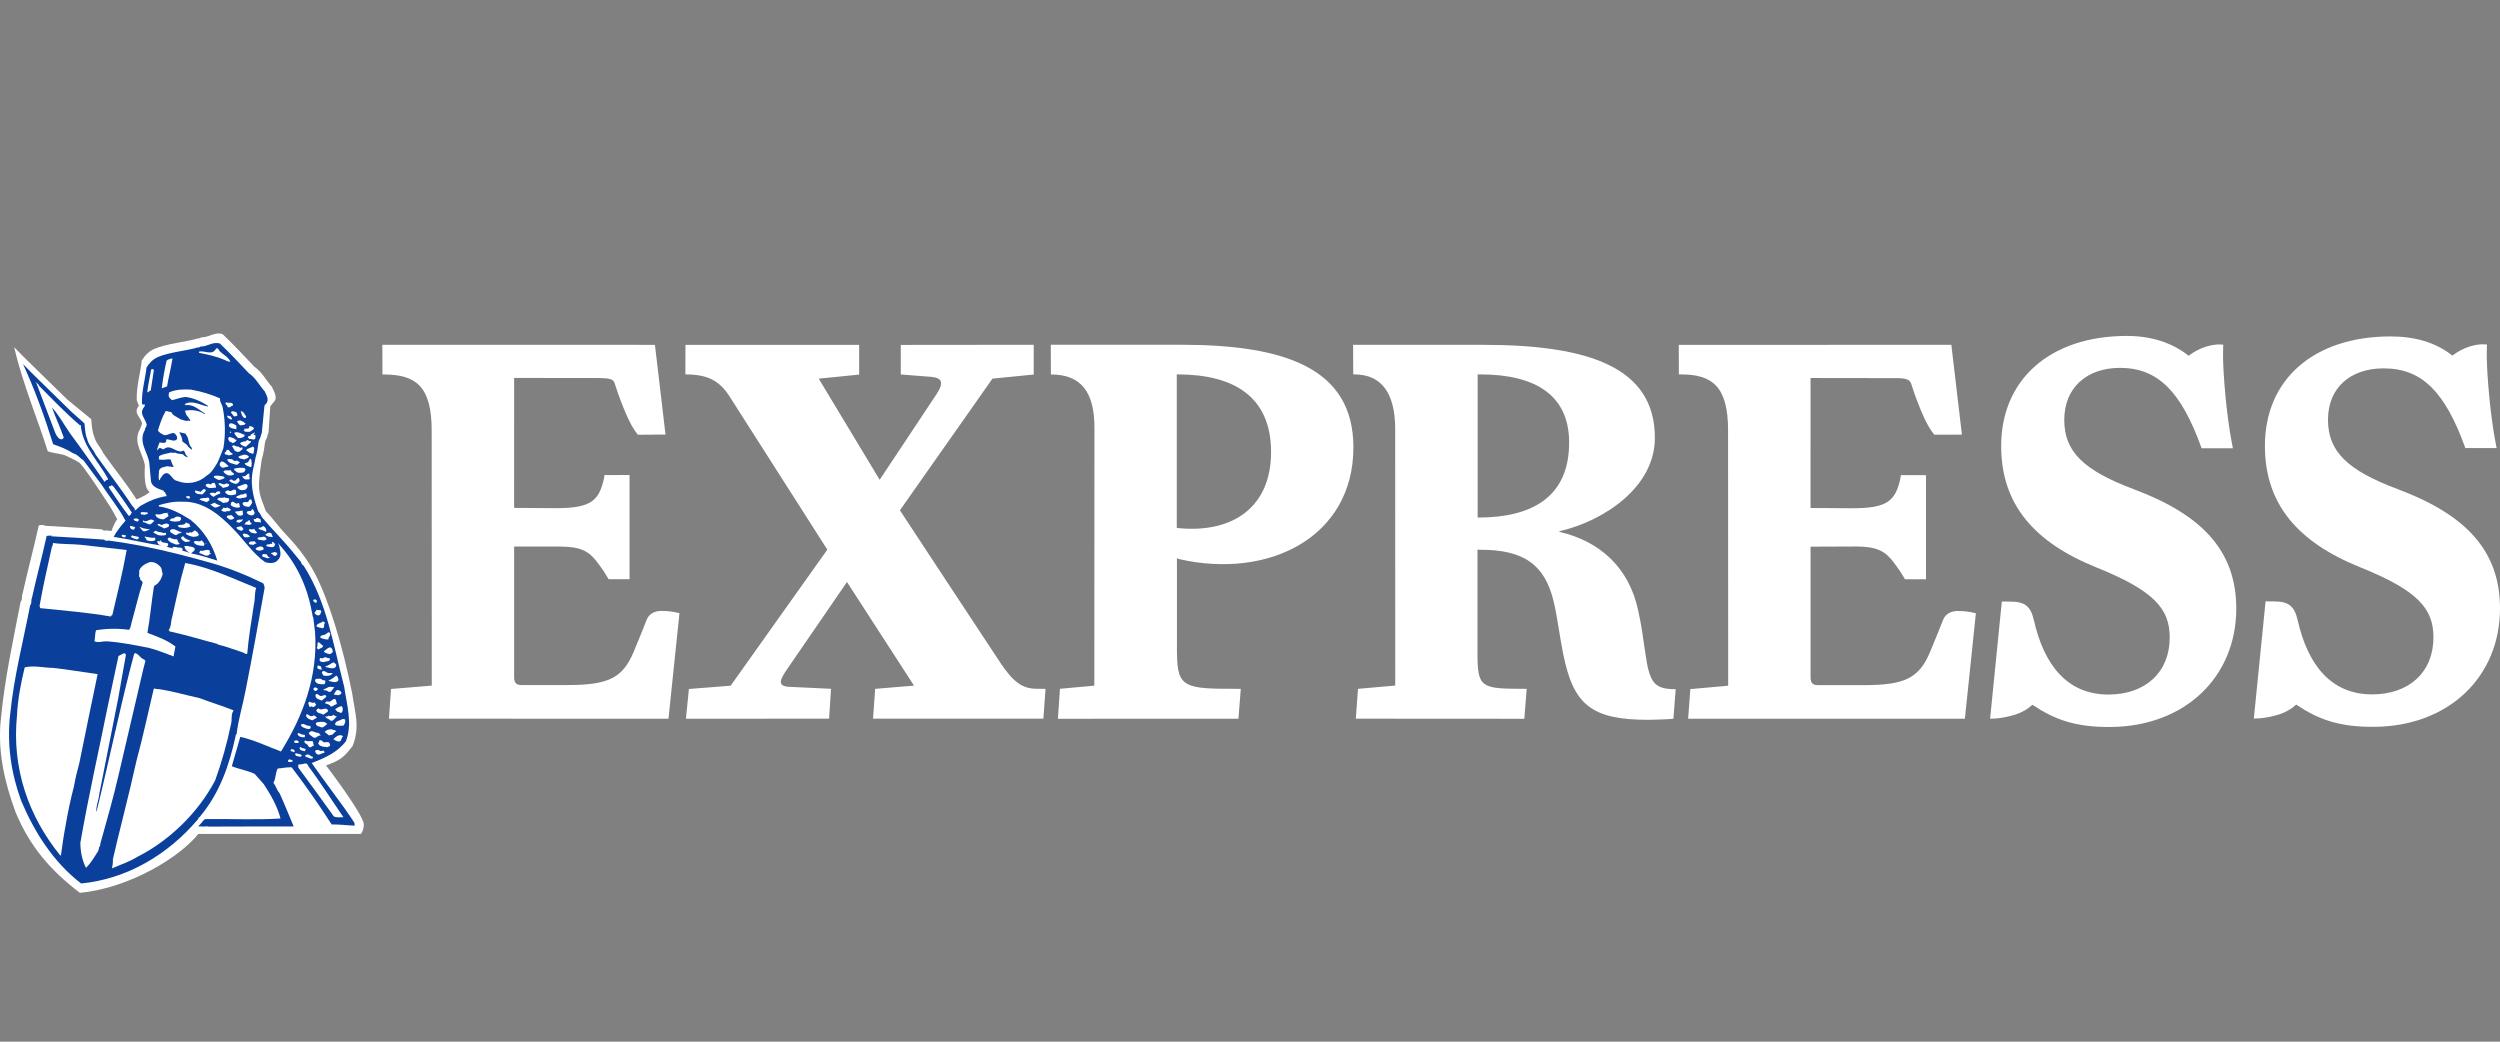 <svg width="168" height="70" viewBox="0 0 168 70" fill="none" xmlns="http://www.w3.org/2000/svg">
<rect x="0" y="0" width="168" height="70" fill="#808080" stroke="none"/>
<g clip-path="url(#clip0)">
<path d="M5.37 60C3.313 58.429 1.998 56.844 1.048 54.584C0.31 52.583 -0.189 50.45 0.068 48.235C0.337 45.489 0.872 43.102 1.387 40.435C1.532 40.288 1.431 40.05 1.521 39.881C1.857 38.344 2.27 36.841 2.606 35.304C2.74 35.27 2.919 35.281 3.064 35.292L2.897 35.326C4.182 35.405 5.547 35.473 6.855 35.575C6.934 35.677 7.079 35.665 7.168 35.643C7.276 35.657 7.382 35.674 7.489 35.688C7.603 35.373 7.728 35.073 7.877 34.898C7.396 33.971 7.266 33.857 6.696 32.975C6.696 32.975 5.572 31.258 5.313 31.082C5.053 30.908 4.823 30.82 4.477 30.646C4.131 30.471 3.735 30.506 3.209 30.326C2.583 28.302 1.538 25.841 0.948 23.329L1.753 24.143L4.504 26.832L6.128 28.166C6.172 28.505 6.172 28.968 6.329 29.318C6.418 29.759 6.765 30.064 6.955 30.471C7.861 31.76 8.324 32.247 9.174 33.558C9.174 33.558 9.721 33.354 10.067 33.063C9.606 32.83 9.738 31.316 9.738 31.316C9.648 30.524 8.966 29.835 9.335 28.976C9.391 28.908 9.514 28.58 9.547 28.468C9.48 28.038 8.926 27.76 9.318 27.297C9.363 27.229 9.19 26.976 9.19 26.874C9.156 25.97 9.436 25.099 9.525 24.23C9.738 23.879 9.984 23.63 10.353 23.45C11.281 23.065 12.41 23.009 13.361 22.726C13.439 22.783 13.473 22.658 13.551 22.67C14.054 22.67 14.457 22.274 14.96 22.455C15.698 23.167 16.402 23.902 17.096 24.648C17.61 24.998 17.856 25.529 18.27 25.992C18.382 26.241 18.627 26.625 18.481 26.918L18.164 27.297L18.046 29.066C17.957 29.225 17.979 29.428 17.845 29.575V29.665L17.823 29.643C17.756 30.061 17.722 30.49 17.588 30.875C17.521 31.327 17.448 31.826 17.415 32.335C17.348 33.205 17.598 33.574 17.866 34.354C18.079 34.569 18.491 35.063 18.827 35.48C19.264 36.022 20.325 36.936 21.19 38.596C22.054 40.256 23.005 43.255 23.668 46.604C23.847 47.87 24.211 48.839 23.697 50.128C23.048 50.975 22.827 51.088 21.91 51.438C21.91 51.438 24.446 54.758 24.446 55.403C24.446 55.849 24.244 56.04 24.244 56.04H13.323C12.142 57.554 8.747 59.672 5.37 60Z" fill="white"/>
<path d="M14.784 23.091C15.456 23.738 16.096 24.406 16.726 25.084C17.194 25.403 17.418 25.886 17.794 26.307C17.895 26.533 18.068 26.79 17.936 27.057L17.773 27.252L17.59 29.102C17.509 29.245 17.529 29.43 17.407 29.564V29.646L17.387 29.625C17.326 30.006 17.296 30.396 17.173 30.745C17.113 31.156 16.96 31.598 16.929 32.06C16.869 32.852 17.102 33.642 17.346 34.352C17.54 34.547 17.55 34.773 17.773 34.937L17.763 34.947C18.332 35.605 18.963 36.242 19.552 36.941L20.233 37.773C20.244 37.886 20.315 37.958 20.406 38.019C21.972 40.454 22.399 43.362 23.131 46.156C23.293 47.307 23.71 48.643 23.243 49.814C22.653 50.585 21.779 50.955 20.945 51.273C21.87 52.608 22.917 53.924 23.812 55.28C23.822 55.352 23.842 55.413 23.832 55.485C23.324 55.465 22.785 55.393 22.287 55.403C21.453 54.109 20.558 52.814 19.613 51.581C19.583 51.55 19.491 51.591 19.491 51.53C19.481 51.54 19.461 51.55 19.471 51.571C19.227 51.55 18.942 51.632 18.668 51.643C18.576 51.776 18.556 51.982 18.515 52.156C18.475 52.311 18.464 52.485 18.373 52.598C18.546 52.824 18.597 53.091 18.79 53.307C19.125 54.037 19.42 54.797 19.735 55.537H17.794L14.225 55.547C14.063 55.578 13.88 55.495 13.727 55.547L13.31 55.526C13.493 55.393 13.605 55.177 13.768 55.044C15.486 55.013 17.143 55.115 18.851 55.002C18.637 54.18 18.2 53.42 17.722 52.691L17.113 52.002C16.624 51.776 16.075 51.694 15.578 51.489L16.147 49.516C17.092 49.732 17.997 50.163 18.881 50.502C20.355 48.129 21.382 45.458 21.169 42.458L21.047 41.471C20.955 41.379 21.026 41.276 20.965 41.173C20.66 39.427 19.928 37.835 18.688 36.509C18.668 36.56 18.739 36.591 18.749 36.633C18.81 36.951 18.963 37.341 18.698 37.608C18.485 37.896 18.109 37.855 17.824 37.783C16.991 37.197 16.391 36.273 15.7 35.574C14.764 34.588 13.636 33.653 12.212 33.715C11.674 33.684 11.165 33.807 10.698 33.941C10.657 33.961 10.667 34.013 10.677 34.033C11.47 34.136 12.141 34.516 12.812 34.937C13.717 35.666 14.286 36.622 14.602 37.67C14.022 37.495 13.453 37.3 12.843 37.187C12.934 37.074 13.117 37.033 13.087 36.869C12.965 36.704 12.761 36.755 12.578 36.684L12.396 36.694C12.385 36.91 12.63 37.094 12.772 37.167C12.599 37.094 12.426 37.043 12.243 37.002C12.324 36.91 12.233 36.797 12.121 36.797C11.938 36.828 11.755 36.694 11.572 36.776L11.653 36.858C11.501 36.817 11.348 36.797 11.206 36.735C11.297 36.694 11.308 36.622 11.297 36.529C11.135 36.427 10.891 36.529 10.799 36.314H10.748C10.728 36.355 10.769 36.396 10.81 36.417C10.728 36.406 10.647 36.293 10.576 36.386C10.556 36.509 10.667 36.591 10.748 36.633L10.901 36.673C9.844 36.519 8.736 36.242 7.638 36.078C7.841 35.687 8.126 35.348 8.431 34.989C7.994 34.146 7.353 33.386 6.835 32.584L5.615 30.94C5.371 30.787 5.208 30.53 4.924 30.468C4.507 30.191 4.049 30.016 3.572 29.852C3.002 28.012 2.352 26.214 1.548 24.468L2.28 25.208L4.781 27.653L5.676 28.454C5.716 28.762 5.716 29.183 5.859 29.502C5.94 29.903 6.255 30.18 6.428 30.55C7.251 31.721 8.105 32.79 8.878 33.982C8.959 34.084 9.102 34.177 9.051 34.29L9.041 34.31C9.224 34.239 9.336 34.023 9.539 33.941C10.027 33.653 10.556 33.447 11.115 33.345L11.175 33.365C11.237 33.252 11.104 33.211 11.104 33.098C11.074 33.047 10.962 33.067 11.003 32.975C10.667 32.852 10.149 32.728 10.139 32.256L10.037 31.146C9.956 30.427 9.336 29.8 9.671 29.019C9.722 28.957 9.732 28.875 9.762 28.804H9.722C9.793 28.773 9.834 28.66 9.864 28.557C9.803 28.167 9.315 27.797 9.671 27.376C9.712 27.314 9.752 27.252 9.732 27.17C9.691 27.211 9.539 27.201 9.539 27.108C9.508 26.286 9.762 25.495 9.844 24.704C10.037 24.386 10.261 24.16 10.596 23.995C11.44 23.646 12.466 23.595 13.331 23.338C13.402 23.389 13.432 23.276 13.504 23.286C13.961 23.286 14.327 22.927 14.784 23.091Z" fill="#0B3F9C"/>
<path d="M14.724 23.553C14.968 23.831 15.334 23.965 15.477 24.293C15.334 24.345 15.192 24.211 15.05 24.17C14.521 23.944 13.931 23.821 13.372 23.708V23.626C13.758 23.543 14.236 23.893 14.491 23.471C14.582 23.317 14.704 23.461 14.724 23.553Z" fill="white"/>
<path d="M11.593 24.087C11.491 24.724 11.328 25.341 11.227 25.968L10.871 26.091C10.942 25.495 11.054 24.837 11.197 24.231C11.308 24.139 11.451 24.108 11.593 24.087Z" fill="white"/>
<path d="M10.333 24.92L10.13 26.245C10.028 26.245 9.967 26.389 9.896 26.358C9.947 25.865 10.069 25.341 10.16 24.837C10.232 24.766 10.364 24.807 10.333 24.92Z" fill="white"/>
<path d="M2.636 25.937C3.551 26.861 4.405 27.755 5.371 28.578C5.513 28.567 5.401 28.711 5.452 28.783C5.645 30.088 6.651 31.053 7.262 32.184C7.272 32.266 7.18 32.235 7.15 32.255C7.099 32.317 7.048 32.368 6.977 32.379L6.997 32.338C6.245 31.259 5.493 30.17 4.7 29.112C4.303 28.536 3.968 27.91 3.49 27.375C3.724 28.043 4.049 28.711 4.283 29.399C4.252 29.491 4.151 29.553 4.059 29.512C3.876 29.44 3.764 29.214 3.693 29.04L2.453 25.762L2.361 25.66C2.473 25.741 2.595 25.803 2.636 25.937Z" fill="white"/>
<path d="M14.786 26.769C14.745 27.016 14.948 27.18 14.969 27.416C15.141 28.249 15.162 29.266 15.009 30.129C14.877 30.457 14.765 30.755 14.623 31.074C14.419 31.403 14.226 31.772 13.881 31.968C13.362 32.45 12.569 32.594 11.919 32.317C11.522 32.296 11.411 31.495 10.943 31.916C10.892 32.029 10.76 32.111 10.75 32.245L10.709 32.276C10.607 32.111 10.709 31.814 10.678 31.67C10.729 31.392 11.014 31.392 11.238 31.331L11.634 31.382L11.675 31.362C11.573 31.228 11.522 31.033 11.471 30.889C11.289 30.817 11.085 30.93 10.872 30.889C10.8 30.899 10.699 30.899 10.638 30.838L10.699 30.828C10.699 30.786 10.648 30.714 10.699 30.652C10.933 30.499 11.227 30.488 11.502 30.406C11.634 30.478 11.776 30.365 11.878 30.468L12.295 30.529C12.366 30.632 12.478 30.683 12.59 30.735C12.661 30.683 12.529 30.652 12.539 30.591L12.529 30.611C12.427 30.55 12.437 30.149 12.204 30.334C11.766 30.385 11.441 29.831 11.014 30.18C10.872 30.232 10.77 29.995 10.658 30.16L10.536 30.273C10.587 30.098 10.648 29.913 10.709 29.759H10.678C10.841 29.687 11.055 29.861 11.177 29.666L11.146 29.595L11.177 29.625L11.187 29.605L11.146 29.564L11.207 29.522C11.441 29.522 11.787 29.748 11.909 29.471C11.919 29.317 11.817 29.183 11.695 29.101C11.441 29.081 11.248 29.286 11.014 29.235C10.872 29.153 10.668 29.07 10.617 28.916C10.75 28.475 10.892 28.043 11.126 27.632C11.258 27.601 11.36 27.704 11.502 27.683C11.614 27.951 11.919 28.012 12.122 28.177C12.295 28.207 12.457 28.32 12.631 28.269C12.681 28.238 12.742 28.32 12.793 28.289C12.742 28.074 12.467 27.94 12.467 27.673C12.447 27.642 12.386 27.642 12.427 27.601C12.905 27.509 13.373 27.581 13.728 27.817C13.749 27.827 13.769 27.817 13.789 27.796C13.383 27.56 12.996 27.139 12.478 27.231L12.488 27.221L12.397 27.169C12.884 26.851 13.464 27.231 13.952 27.314L13.993 27.283C13.535 26.985 13.047 26.759 12.508 26.677C12.163 26.687 11.878 26.82 11.563 26.892C11.421 26.779 11.289 26.677 11.349 26.451C11.329 26.41 11.37 26.379 11.39 26.358C11.838 26.163 12.336 26.153 12.844 26.183C13.525 26.306 14.176 26.502 14.786 26.769Z" fill="white"/>
<path d="M15.66 27.252C15.528 27.262 15.446 27.437 15.294 27.355C15.324 27.221 15.04 27.16 15.202 27.036C15.345 27.119 15.68 26.964 15.66 27.252Z" fill="white"/>
<path d="M16.544 27.992L16.504 28.095C16.352 28.095 16.27 27.941 16.23 27.817L16.179 27.622C16.382 27.653 16.443 27.848 16.544 27.992Z" fill="white"/>
<path d="M15.873 27.694C15.913 27.766 15.954 27.828 15.954 27.91C15.913 27.982 15.822 27.951 15.761 27.992C15.659 27.941 15.598 27.797 15.517 27.725C15.578 27.55 15.771 27.684 15.873 27.694Z" fill="white"/>
<path d="M15.476 27.94C15.496 28.033 15.598 28.074 15.598 28.166C15.486 28.228 15.395 28.125 15.313 28.064C15.283 28.033 15.232 27.961 15.283 27.93C15.354 27.92 15.445 28.023 15.476 27.94Z" fill="white"/>
<path d="M16.503 28.454C16.431 28.609 16.289 28.537 16.167 28.588C16.045 28.557 16.015 28.413 15.923 28.341C15.964 28.28 16.055 28.259 16.137 28.249C16.269 28.29 16.391 28.372 16.503 28.454Z" fill="white"/>
<path d="M15.883 28.598V28.845C15.71 28.804 15.466 28.793 15.374 28.619C15.415 28.567 15.374 28.475 15.466 28.454C15.639 28.424 15.761 28.526 15.883 28.598Z" fill="white"/>
<path d="M17.063 28.783C17.043 28.886 16.881 28.937 16.789 29.019C16.626 28.999 16.454 29.071 16.372 28.906C16.402 28.896 16.433 28.875 16.443 28.844C16.433 28.804 16.352 28.773 16.331 28.773C16.454 28.834 16.586 28.814 16.718 28.783C16.748 28.742 16.759 28.67 16.738 28.639C16.87 28.639 17.013 28.66 17.063 28.783Z" fill="white"/>
<path d="M15.537 29.05C15.517 29.091 15.487 29.091 15.446 29.091L15.456 28.988C15.487 28.999 15.517 29.029 15.537 29.05Z" fill="white"/>
<path d="M16.432 29.215C16.462 29.297 16.381 29.368 16.32 29.389C16.208 29.42 16.086 29.482 15.964 29.41C15.873 29.307 15.781 29.204 15.741 29.081C15.924 28.999 16.117 29.081 16.3 29.173L16.432 29.215Z" fill="white"/>
<path d="M17.113 29.112L17.123 29.132C17.134 29.132 16.991 29.163 17.063 29.215C17.103 29.235 17.174 29.225 17.174 29.286C17.154 29.348 17.164 29.379 17.164 29.451C17.063 29.636 16.92 29.461 16.758 29.502L16.656 29.389C16.676 29.245 16.859 29.358 16.859 29.204C16.92 29.184 16.961 29.102 17.032 29.132L17.022 29.112L17.103 29.05C17.113 29.06 17.083 29.112 17.113 29.112Z" fill="white"/>
<path d="M15.801 29.533C15.821 29.574 15.903 29.512 15.893 29.584C15.842 29.707 15.73 29.738 15.628 29.779C15.588 29.738 15.537 29.697 15.466 29.707C15.394 29.625 15.303 29.533 15.354 29.41L15.415 29.358C15.547 29.41 15.72 29.42 15.801 29.533Z" fill="white"/>
<path d="M16.859 29.718L16.513 30.026C16.371 29.985 16.208 29.924 16.127 29.79C16.239 29.677 16.381 29.677 16.544 29.646C16.625 29.451 16.706 29.698 16.849 29.636C16.899 29.656 16.839 29.687 16.859 29.718Z" fill="white"/>
<path d="M17.387 29.564H17.397V29.595H17.387V29.564Z" fill="white"/>
<path d="M16.148 30.098L16.259 30.057C16.29 30.078 16.3 30.129 16.3 30.18C16.188 30.262 16.066 30.437 15.903 30.345C15.71 30.324 15.72 30.098 15.588 29.995C15.7 29.821 15.863 30.057 16.025 30.006L16.148 30.098Z" fill="white"/>
<path d="M16.991 30.016C17.164 30.077 17.032 30.294 17.052 30.427C17.011 30.561 16.869 30.437 16.788 30.437L16.544 30.252C16.655 30.088 16.91 30.119 17.032 29.965L16.991 30.016Z" fill="white"/>
<path d="M15.465 30.375L15.658 30.509C15.577 30.55 15.405 30.642 15.272 30.57C15.222 30.529 15.13 30.57 15.1 30.488C15.069 30.355 15.232 30.406 15.211 30.272C15.333 30.16 15.415 30.262 15.465 30.375Z" fill="white"/>
<path d="M16.726 30.684C16.676 30.807 16.523 30.817 16.421 30.879C16.289 30.817 16.096 30.858 16.015 30.704C16.116 30.612 16.228 30.622 16.35 30.56C16.482 30.54 16.635 30.57 16.726 30.684Z" fill="white"/>
<path d="M16.92 31.126C16.879 31.228 16.95 31.352 16.838 31.393C16.696 31.331 16.513 31.3 16.442 31.146C16.503 31.105 16.594 31.095 16.666 31.064L16.808 30.828C16.94 30.859 16.869 31.033 16.92 31.126Z" fill="white"/>
<path d="M15.934 30.951L16.127 31.074C16.045 31.125 15.995 31.218 15.893 31.239C15.669 31.146 15.344 31.156 15.263 30.869C15.415 30.838 15.618 30.817 15.74 30.982L15.934 30.951Z" fill="white"/>
<path d="M15.335 31.29L15.345 31.372C15.182 31.31 14.989 31.547 14.847 31.362C14.766 31.31 14.745 31.218 14.776 31.125C14.816 31.095 14.826 31.013 14.898 31.013C15.091 31.013 15.193 31.198 15.335 31.29Z" fill="white"/>
<path d="M16.503 31.567C16.473 31.639 16.422 31.701 16.371 31.742C16.188 31.773 16.076 31.803 15.893 31.721C15.863 31.618 15.649 31.618 15.761 31.485C15.985 31.434 16.229 31.413 16.432 31.454L16.503 31.567Z" fill="white"/>
<path d="M15.741 31.875C15.609 31.958 15.405 31.989 15.253 31.906C15.182 31.834 14.999 31.783 15.029 31.66C15.162 31.557 15.365 31.639 15.517 31.598C15.527 31.721 15.69 31.762 15.741 31.875Z" fill="white"/>
<path d="M16.787 32.102C16.787 32.297 16.624 32.184 16.512 32.225C16.401 32.204 16.319 32.091 16.269 32.009C16.34 31.978 16.421 32.029 16.492 31.978C16.584 31.927 16.624 31.824 16.736 31.824C16.807 31.916 16.695 32.019 16.787 32.102Z" fill="white"/>
<path d="M15.039 32.029C15.049 32.06 15.131 32.101 15.07 32.132C14.938 32.214 14.744 32.296 14.592 32.214C14.521 32.132 14.338 32.142 14.378 31.998C14.582 31.916 14.846 31.998 15.039 32.029Z" fill="white"/>
<path d="M16.116 32.245C16.086 32.399 15.995 32.492 15.842 32.522C15.69 32.471 15.486 32.44 15.405 32.276C15.466 32.235 15.568 32.194 15.629 32.255C15.669 32.337 15.761 32.307 15.822 32.286C15.903 32.224 15.934 32.111 16.045 32.122C16.076 32.163 16.045 32.235 16.116 32.245Z" fill="white"/>
<path d="M14.47 32.553C14.47 32.636 14.552 32.687 14.501 32.769C14.267 32.779 13.983 32.882 13.82 32.626C13.81 32.533 13.932 32.512 14.003 32.502C14.064 32.533 14.125 32.553 14.196 32.543C14.237 32.42 14.46 32.41 14.47 32.553Z" fill="white"/>
<path d="M15.161 32.492V32.502C15.232 32.482 15.375 32.492 15.405 32.584C15.354 32.759 15.12 32.739 14.968 32.79C14.907 32.656 14.734 32.636 14.673 32.502C14.826 32.379 15.039 32.667 15.161 32.492Z" fill="white"/>
<path d="M16.635 32.626C16.666 32.739 16.564 32.841 16.493 32.903C16.371 32.944 16.188 32.975 16.066 32.872C16.025 32.841 15.883 32.749 16.005 32.677C16.188 32.667 16.371 32.492 16.564 32.533L16.635 32.626Z" fill="white"/>
<path d="M7.639 32.718C8.066 33.273 8.472 33.858 8.859 34.444C8.787 34.516 8.777 34.68 8.645 34.66C8.177 34.053 7.74 33.386 7.303 32.739C7.354 32.708 7.364 32.605 7.425 32.677L7.445 32.687C7.405 32.564 7.588 32.615 7.639 32.718Z" fill="white"/>
<path d="M13.831 32.964C13.78 33.067 13.688 33.129 13.607 33.221C13.434 33.201 13.19 33.242 13.099 33.047C13.119 33.026 13.109 32.985 13.119 32.954L13.495 33.047C13.556 32.975 13.749 32.728 13.831 32.964Z" fill="white"/>
<path d="M15.873 33.108C15.852 33.139 15.863 33.18 15.863 33.211C15.619 33.293 15.324 33.345 15.141 33.098C15.121 33.087 15.131 33.057 15.131 33.036C15.223 33.006 15.324 32.882 15.415 32.995C15.578 33.026 15.731 32.8 15.863 32.964L15.873 33.108Z" fill="white"/>
<path d="M14.796 33.057V33.16C14.644 33.221 14.471 33.283 14.349 33.396C14.257 33.314 14.115 33.273 14.095 33.149C14.186 33.118 14.339 33.078 14.471 33.149C14.542 33.026 14.684 32.975 14.796 33.057Z" fill="white"/>
<path d="M16.594 33.303C16.573 33.509 16.319 33.416 16.197 33.488C16.085 33.509 15.943 33.478 15.862 33.416C15.913 33.293 16.096 33.314 16.197 33.221C16.329 33.303 16.594 32.985 16.573 33.303H16.594Z" fill="white"/>
<path d="M12.763 33.417C12.763 33.458 12.752 33.489 12.722 33.509C12.641 33.499 12.539 33.478 12.508 33.396C12.498 33.304 12.61 33.376 12.651 33.334C12.691 33.345 12.773 33.345 12.763 33.417Z" fill="white"/>
<path d="M15.374 33.653C15.293 33.817 15.11 33.755 14.978 33.797C14.876 33.683 14.713 33.663 14.602 33.55C14.693 33.365 14.937 33.509 15.09 33.416C15.181 33.529 15.506 33.375 15.374 33.653Z" fill="white"/>
<path d="M14.063 33.581C14.084 33.704 13.921 33.632 13.921 33.755C13.758 33.673 13.545 33.673 13.402 33.55C13.494 33.478 13.677 33.457 13.809 33.468C13.89 33.437 14.114 33.396 14.063 33.581Z" fill="white"/>
<path d="M16.92 33.632C16.93 33.673 16.889 33.745 16.96 33.756C16.899 33.858 16.838 33.992 16.727 34.064C16.564 34.033 16.34 34.054 16.3 33.827C16.381 33.632 16.686 33.858 16.727 33.632C16.767 33.53 16.889 33.54 16.92 33.632Z" fill="white"/>
<path d="M16.015 33.797C16.127 33.838 16.076 33.992 16.137 34.074C15.933 34.167 15.679 34.084 15.506 33.95C15.516 33.858 15.516 33.714 15.639 33.714C15.791 33.735 15.842 33.93 16.015 33.797Z" fill="white"/>
<path d="M14.826 33.971C14.714 34.012 14.551 34.146 14.399 34.094L14.135 33.91C14.216 33.848 14.338 33.838 14.419 33.776C14.531 33.879 14.683 33.93 14.826 33.971Z" fill="white"/>
<path d="M15.507 34.228C15.476 34.434 15.242 34.3 15.14 34.392C15.059 34.382 14.917 34.382 14.866 34.259C14.938 34.259 14.988 34.156 15.018 34.105C15.09 34.146 15.212 34.156 15.273 34.094L15.507 34.228Z" fill="white"/>
<path d="M17.113 34.444C17.103 34.567 17.021 34.649 16.879 34.629C16.757 34.618 16.625 34.557 16.574 34.434C16.655 34.248 16.909 34.444 16.93 34.208C17.052 34.228 17.052 34.361 17.113 34.444Z" fill="white"/>
<path d="M16.33 34.31C16.239 34.413 16.432 34.578 16.259 34.629C16.168 34.67 16.056 34.67 15.964 34.598L15.781 34.393C15.863 34.362 15.985 34.352 16.066 34.352C16.147 34.321 16.249 34.321 16.33 34.31Z" fill="white"/>
<path d="M11.237 34.475C11.268 34.547 11.349 34.619 11.308 34.701L10.983 34.907C10.769 34.886 10.495 34.814 10.444 34.588C10.485 34.506 10.556 34.598 10.627 34.567C10.831 34.608 11.003 34.434 11.196 34.475L11.318 34.403C11.339 34.455 11.237 34.424 11.237 34.475Z" fill="white"/>
<path d="M9.916 34.434C9.977 34.608 9.774 34.536 9.712 34.598C9.631 34.557 9.509 34.618 9.458 34.526C9.438 34.454 9.468 34.423 9.54 34.413L9.916 34.434Z" fill="white"/>
<path d="M15.751 34.804C15.67 34.906 15.527 34.958 15.405 34.896C15.365 34.834 15.192 34.793 15.253 34.68C15.334 34.618 15.456 34.639 15.558 34.618L15.751 34.804Z" fill="white"/>
<path d="M12.162 34.803C12.183 34.906 12.121 35.009 12.03 35.029C11.817 35.05 11.572 35.081 11.39 34.958L11.532 34.834C11.583 34.865 11.674 34.834 11.735 34.783C11.837 34.69 11.979 34.711 12.101 34.742L12.162 34.803Z" fill="white"/>
<path d="M17.519 34.906C17.498 34.988 17.559 35.06 17.509 35.122C17.366 35.019 17.041 35.194 17.051 34.896C17.092 34.834 17.142 34.916 17.183 34.875C17.285 34.731 17.417 34.855 17.519 34.906Z" fill="white"/>
<path d="M9.316 34.896C9.336 34.978 9.306 35.02 9.235 35.05C9.143 35.009 8.98 35.009 8.98 34.875C9.082 34.814 9.255 34.835 9.316 34.896Z" fill="white"/>
<path d="M16.32 34.886C16.32 34.958 16.249 35.061 16.147 35.081C16.086 35.163 15.985 35.102 15.903 35.081L15.883 35.061C15.944 34.835 16.157 34.978 16.32 34.886Z" fill="white"/>
<path d="M10.383 35.009C10.282 35.05 10.221 35.184 10.099 35.235C9.926 35.255 9.794 35.091 9.611 35.091V34.968C9.855 35.163 10.038 34.824 10.261 34.937L10.383 35.009Z" fill="white"/>
<path d="M16.574 34.937L16.594 34.927L16.665 34.958L16.574 34.937Z" fill="white"/>
<path d="M16.869 35.122L16.919 35.194C16.767 35.338 16.584 35.224 16.421 35.245C16.492 35.183 16.513 35.019 16.624 35.06L16.736 34.947C16.838 34.978 16.757 35.122 16.869 35.122Z" fill="white"/>
<path d="M12.752 35.337C12.782 35.368 12.833 35.348 12.874 35.317C12.66 35.512 12.284 35.502 12.03 35.43L11.938 35.327C12.091 35.214 12.406 35.348 12.488 35.112C12.579 35.173 12.792 35.163 12.752 35.337Z" fill="white"/>
<path d="M11.36 35.266C11.381 35.481 11.137 35.43 11.025 35.523C10.903 35.399 10.689 35.379 10.578 35.255C10.679 35.132 10.771 35.286 10.883 35.276C11.015 35.214 11.238 35.101 11.36 35.266Z" fill="white"/>
<path d="M9.103 35.451C9.011 35.461 9.052 35.533 9.031 35.574C8.91 35.625 8.788 35.564 8.747 35.451L8.727 35.338C8.828 35.348 9.001 35.379 9.103 35.451Z" fill="white"/>
<path d="M17.896 35.697L17.855 35.738C17.794 35.676 17.683 35.666 17.601 35.615C17.51 35.605 17.428 35.584 17.367 35.512C17.367 35.45 17.439 35.45 17.489 35.45C17.601 35.471 17.631 35.297 17.733 35.379C17.855 35.44 17.896 35.574 17.896 35.697Z" fill="white"/>
<path d="M16.38 35.543C16.289 35.595 16.289 35.718 16.146 35.646C16.055 35.605 15.872 35.554 15.902 35.431C16.014 35.41 16.136 35.359 16.238 35.379C16.319 35.42 16.289 35.533 16.38 35.543Z" fill="white"/>
<path d="M10.088 35.564C9.936 35.615 9.743 35.779 9.58 35.666C9.509 35.594 9.438 35.481 9.367 35.399C9.611 35.512 9.834 35.553 10.088 35.564Z" fill="white"/>
<path d="M17.114 35.615C17.164 35.666 17.266 35.738 17.266 35.81C17.144 35.892 17.002 35.81 16.88 35.79C16.829 35.728 16.727 35.697 16.717 35.605C16.788 35.502 16.951 35.636 17.042 35.543C17.114 35.513 17.093 35.584 17.114 35.615Z" fill="white"/>
<path d="M12.202 35.749C12.171 35.872 11.999 35.81 11.927 35.913C11.765 36.036 11.602 35.841 11.47 35.769C11.378 35.677 11.45 35.594 11.551 35.564C11.795 35.513 11.958 35.749 12.202 35.749Z" fill="white"/>
<path d="M13.25 35.728C13.29 35.79 13.311 35.862 13.361 35.923C13.311 36.098 13.128 36.036 13.016 36.077C12.843 36.057 12.69 35.995 12.538 35.913C12.508 35.882 12.508 35.841 12.487 35.8C12.559 35.769 12.701 35.872 12.762 35.759C12.975 35.903 13.026 35.481 13.199 35.728H13.25Z" fill="white"/>
<path d="M11.003 35.821C11.064 35.831 11.094 35.79 11.165 35.81L11.145 35.954C10.962 35.995 10.769 36.005 10.596 35.944C10.494 35.903 10.423 35.831 10.312 35.8C10.312 35.707 10.413 35.718 10.464 35.666C10.616 35.769 10.83 35.748 11.003 35.821Z" fill="white"/>
<path d="M18.262 35.883C18.262 35.944 18.293 36.006 18.334 36.036C18.334 36.088 18.272 36.078 18.242 36.098L18.212 36.067C18.089 36.098 17.957 36.036 17.845 35.955L17.825 35.934C17.927 35.831 18.15 35.718 18.262 35.883Z" fill="white"/>
<path d="M16.799 36.037C16.727 36.129 16.605 36.098 16.483 36.109C16.372 36.098 16.362 35.995 16.311 35.924C16.362 35.79 16.504 35.893 16.605 35.893L16.799 36.037Z" fill="white"/>
<path d="M13.402 35.913L13.483 35.882L13.443 35.913H13.402Z" fill="white"/>
<path d="M8.462 35.975C8.482 36.036 8.421 36.067 8.391 36.118C8.309 36.098 8.167 36.088 8.177 35.985C8.238 35.872 8.36 35.995 8.462 35.975Z" fill="white"/>
<path d="M9.346 36.098C9.316 36.17 9.285 36.242 9.193 36.252C9.061 36.19 8.909 36.19 8.797 36.067L8.868 35.975C9.01 36.047 9.193 36.026 9.346 36.098Z" fill="white"/>
<path d="M3.399 36.036C4.568 36.108 5.808 36.17 6.997 36.262C7.069 36.355 7.201 36.345 7.282 36.324C9.671 36.632 11.948 37.197 14.195 37.834C15.405 38.174 16.553 38.646 17.672 39.191C17.763 39.273 17.753 39.396 17.784 39.499C17.367 41.831 16.96 44.092 16.513 46.352C16.33 47.348 16.005 48.376 15.903 49.311C15.872 49.3 15.883 49.423 15.812 49.393L15.842 49.423C15.415 51.416 14.754 53.328 13.402 54.92C13.3 54.93 13.351 55.054 13.27 55.095C11.257 57.448 8.522 59.071 5.452 59.369C3.582 57.941 2.291 55.876 1.427 53.821C0.756 52.002 0.451 50.019 0.684 48.006C0.928 45.509 1.559 43.105 2.026 40.68C2.159 40.547 2.067 40.331 2.148 40.177C2.453 38.78 2.83 37.413 3.134 36.016C3.257 35.985 3.419 35.995 3.551 36.005L3.399 36.036Z" fill="#0B3F9C"/>
<path d="M12.578 36.242C12.639 36.293 12.731 36.293 12.791 36.344C12.72 36.427 12.578 36.385 12.476 36.427C12.344 36.355 12.202 36.293 12.161 36.129C12.192 36.129 12.253 35.995 12.334 36.057C12.385 36.149 12.497 36.221 12.578 36.242Z" fill="white"/>
<path d="M10.382 36.129C10.484 36.149 10.382 36.242 10.454 36.283C10.27 36.406 10.067 36.365 9.864 36.313C9.894 36.242 9.762 36.262 9.823 36.19C9.772 36.16 9.711 36.129 9.721 36.057C9.945 36.077 10.148 36.17 10.382 36.129Z" fill="white"/>
<path d="M17.906 36.242C17.764 36.396 17.54 36.262 17.357 36.262L17.296 36.159C17.438 36.067 17.591 36.129 17.733 36.057C17.804 36.087 17.916 36.139 17.906 36.242Z" fill="white"/>
<path d="M11.806 36.242C11.989 36.18 11.897 36.458 12.06 36.489C12.08 36.632 11.897 36.561 11.847 36.601C11.623 36.509 11.369 36.458 11.257 36.221C11.287 36.15 11.409 36.077 11.48 36.16C11.592 36.221 11.694 36.232 11.806 36.242Z" fill="white"/>
<path d="M13.738 36.591L13.698 36.683C13.444 36.663 13.149 36.673 13.017 36.427C13.159 36.242 13.393 36.488 13.545 36.303C13.606 36.385 13.728 36.458 13.738 36.591Z" fill="white"/>
<path d="M17.245 36.54C17.164 36.509 17.103 36.55 17.032 36.622C16.93 36.571 16.747 36.642 16.727 36.499C16.767 36.324 16.971 36.427 17.103 36.365L17.245 36.54Z" fill="white"/>
<path d="M18.455 36.673C18.373 36.828 18.18 36.745 18.058 36.745C18.008 36.704 17.916 36.745 17.895 36.663C17.936 36.519 18.119 36.632 18.19 36.53C18.221 36.53 18.272 36.581 18.302 36.53C18.302 36.509 18.272 36.489 18.262 36.478C18.373 36.283 18.393 36.581 18.495 36.53L18.455 36.673Z" fill="white"/>
<path d="M13.88 36.489C13.87 36.499 13.85 36.54 13.809 36.53C13.789 36.499 13.86 36.468 13.88 36.489Z" fill="white"/>
<path d="M5.453 36.612L8.513 36.961C8.248 38.441 7.892 39.869 7.547 41.338C7.486 41.328 7.465 41.41 7.445 41.43C5.859 41.153 4.274 41.03 2.687 40.865C2.728 40.793 2.647 40.783 2.657 40.721C2.901 39.345 3.196 38.071 3.491 36.735C3.562 36.673 3.541 36.571 3.562 36.488C4.172 36.581 4.843 36.55 5.453 36.612Z" fill="white"/>
<path d="M17.723 36.909C17.57 37.023 17.377 37.033 17.204 36.93C17.174 36.909 17.194 36.879 17.184 36.848C17.326 36.735 17.692 36.611 17.723 36.909Z" fill="white"/>
<path d="M14.104 37.064C14.124 37.115 14.053 37.156 14.114 37.187C14.134 37.167 14.175 37.187 14.195 37.177C14.165 37.197 14.134 37.28 14.104 37.218C13.911 37.516 13.616 37.187 13.372 37.167C13.392 37.156 13.453 37.074 13.433 37.002C13.667 37.074 13.85 36.879 14.073 36.982L14.104 37.064Z" fill="white"/>
<path d="M18.638 37.218C18.617 37.228 18.628 37.259 18.628 37.28C18.556 37.259 18.566 37.362 18.505 37.352C18.333 37.383 18.353 37.198 18.19 37.208C18.241 37.126 18.363 37.146 18.445 37.095C18.515 37.105 18.617 37.126 18.638 37.218Z" fill="white"/>
<path d="M17.896 37.228C17.967 37.31 18.038 37.495 18.191 37.485C18.089 37.495 17.997 37.526 17.886 37.495C17.805 37.423 17.561 37.465 17.631 37.29C17.683 37.157 17.794 37.29 17.896 37.228Z" fill="white"/>
<path d="M10.84 38.173L10.932 38.585C10.85 38.882 10.688 39.211 10.393 39.345L10.342 39.427C10.179 40.434 10.088 41.543 9.905 42.53C10.555 42.776 11.216 43.002 11.786 43.444C11.765 43.639 11.674 43.937 11.674 44.112C11.114 43.916 10.586 43.68 10.006 43.537C9.061 43.351 8.105 43.156 7.15 43.095C6.845 43.095 6.621 43.208 6.347 43.095C6.397 42.858 6.377 42.591 6.449 42.355C7.15 42.232 7.943 42.221 8.675 42.324C8.817 42.139 8.807 41.882 8.888 41.667C9.122 40.855 9.305 39.992 9.579 39.18C9.6 38.995 9.366 39.026 9.417 38.831C9.264 38.728 9.407 38.533 9.346 38.41C9.397 38.071 9.773 37.876 10.068 37.773C10.393 37.732 10.678 37.937 10.84 38.173Z" fill="white"/>
<path d="M17.215 39.509C17.092 39.879 17.154 40.259 17.062 40.629C16.899 41.718 16.706 42.818 16.615 43.927C16.503 43.999 16.401 43.845 16.289 43.834C15.74 43.66 15.202 43.444 14.642 43.31L14.602 43.269C13.534 42.992 12.477 42.663 11.389 42.427C11.41 42.386 11.359 42.365 11.328 42.345C11.521 42.108 11.471 41.78 11.562 41.502C11.837 40.27 12.101 39.006 12.447 37.834C14.134 38.132 15.649 38.882 17.215 39.509Z" fill="white"/>
<path d="M21.291 40.383L21.271 40.496C21.169 40.537 21.108 40.434 21.047 40.362C21.027 40.31 21.068 40.3 21.108 40.29C21.179 40.269 21.281 40.29 21.291 40.383Z" fill="white"/>
<path d="M21.596 41.071C21.546 41.194 21.546 41.338 21.393 41.358C21.301 41.358 21.2 41.297 21.139 41.194C21.139 41.081 21.322 41.071 21.251 40.937C21.322 41.06 21.515 40.927 21.596 41.071Z" fill="white"/>
<path d="M21.84 41.862C21.708 41.985 21.861 42.15 21.688 42.221C21.546 42.181 21.383 42.17 21.261 42.088C21.302 41.872 21.556 41.893 21.678 41.769C21.749 41.759 21.81 41.81 21.84 41.862Z" fill="white"/>
<path d="M22.176 42.54C22.247 42.745 22.054 42.797 22.064 42.981C21.871 42.961 21.678 42.95 21.515 42.838C21.546 42.632 21.81 42.714 21.922 42.591C21.993 42.55 22.095 42.427 22.176 42.54Z" fill="white"/>
<path d="M21.718 43.392C21.687 43.567 21.505 43.536 21.413 43.649C21.372 43.618 21.291 43.588 21.291 43.516C21.392 43.444 21.271 43.218 21.392 43.156C21.535 43.197 21.596 43.351 21.718 43.392Z" fill="white"/>
<path d="M22.349 43.691C22.41 43.845 22.267 43.927 22.145 43.958C22.003 43.916 21.84 43.906 21.759 43.763C21.942 43.67 22.206 43.279 22.349 43.691Z" fill="white"/>
<path d="M9.051 43.876C9.071 43.906 8.99 43.917 9.041 43.947C9.092 43.814 9.214 43.968 9.295 44.009C9.417 44.122 9.529 44.276 9.702 44.328L9.773 44.42L9.651 44.872L7.994 51.971C7.628 53.585 7.17 55.156 6.733 56.728C6.774 56.852 6.642 56.893 6.652 56.995L6.601 57.18C6.357 57.571 6.113 57.992 5.778 58.321C5.523 57.817 5.401 57.221 5.401 56.636C5.93 53.574 6.631 50.492 7.231 47.513L7.963 44.081C8.116 44.03 8.227 43.896 8.401 43.906L8.461 44.009L7.943 46.927L6.672 53.358C6.631 53.759 6.459 54.139 6.469 54.53H6.489C7.373 50.975 8.085 47.4 9.031 43.876H9.051Z" fill="white"/>
<path d="M22.145 44.235C22.186 44.266 22.166 44.328 22.145 44.369C22.034 44.482 21.901 44.42 21.779 44.492C21.657 44.492 21.424 44.482 21.485 44.297C21.485 44.245 21.515 44.215 21.566 44.215C21.718 44.328 21.81 44.061 21.963 44.204L22.145 44.235Z" fill="white"/>
<path d="M22.593 44.677C22.593 44.759 22.552 44.851 22.481 44.882C22.268 44.954 22.105 44.872 21.912 44.831L21.861 44.759C22.074 44.769 22.227 44.553 22.43 44.512C22.491 44.574 22.562 44.594 22.593 44.677Z" fill="white"/>
<path d="M21.555 44.769C21.596 44.841 21.575 44.944 21.667 44.975C21.555 45.026 21.443 44.975 21.352 44.924C21.311 44.882 21.321 44.81 21.331 44.759C21.403 44.666 21.474 44.79 21.555 44.769Z" fill="white"/>
<path d="M6.56 45.303C6.153 47.286 5.727 49.3 5.33 51.283C5.188 51.786 5.066 52.3 4.974 52.824C4.741 53.718 4.547 54.642 4.395 55.547C4.273 56.173 4.181 56.851 4.1 57.458L4.059 57.499C1.904 54.848 0.786 51.612 1.142 48.077C1.193 46.978 1.406 45.91 1.66 44.851C2.24 44.697 2.9 44.872 3.551 44.882C4.547 44.985 5.574 45.17 6.56 45.303Z" fill="white"/>
<path d="M22.359 45.232C22.227 45.447 21.973 45.427 21.749 45.406C21.688 45.324 21.648 45.273 21.627 45.18C21.739 44.955 21.932 45.232 22.095 45.232H22.359Z" fill="white"/>
<path d="M22.735 45.612C22.786 45.756 22.633 45.838 22.511 45.838C22.349 45.838 22.227 45.786 22.064 45.745C22.237 45.663 22.43 45.55 22.582 45.406C22.694 45.416 22.694 45.54 22.735 45.612Z" fill="white"/>
<path d="M21.658 45.694L21.861 45.736C21.871 45.828 21.871 45.992 21.729 45.982C21.525 45.992 21.271 45.972 21.18 45.777C21.149 45.694 21.21 45.612 21.302 45.612C21.424 45.633 21.566 45.561 21.658 45.694Z" fill="white"/>
<path d="M22.481 46.187C22.329 46.29 22.247 46.65 21.993 46.434C21.932 46.362 21.79 46.434 21.719 46.342C21.831 46.311 21.962 46.218 22.095 46.167C22.176 46.136 22.359 46.167 22.481 46.187Z" fill="white"/>
<path d="M21.363 46.3C21.353 46.372 21.282 46.372 21.241 46.434C21.16 46.434 21.079 46.393 21.058 46.31C21.099 46.136 21.292 46.187 21.363 46.3Z" fill="white"/>
<path d="M13.422 46.917C14.164 47.205 14.937 47.431 15.679 47.729L15.7 47.77H15.679C15.496 48.078 15.618 48.355 15.516 48.694C15.252 49.979 14.896 51.232 14.459 52.444C13.32 54.602 11.399 56.482 9.244 57.571C8.715 57.9 8.105 58.105 7.526 58.352C7.567 58.167 7.587 57.972 7.607 57.776H7.587L7.485 58.167C8.024 55.804 8.654 53.472 9.173 51.119C9.6 49.557 9.946 47.893 10.332 46.29C10.444 46.229 10.535 46.352 10.626 46.301C11.582 46.444 12.487 46.711 13.422 46.917Z" fill="white"/>
<path d="M22.939 46.516C22.959 46.659 22.827 46.711 22.695 46.721C22.604 46.659 22.512 46.731 22.431 46.649C22.523 46.557 22.543 46.413 22.665 46.372C22.787 46.361 22.878 46.444 22.939 46.516Z" fill="white"/>
<path d="M22.836 46.639C22.826 46.65 22.754 46.66 22.775 46.619L22.836 46.639Z" fill="#231F20"/>
<path d="M21.535 46.773C21.677 46.793 21.829 46.619 21.941 46.783C21.87 46.917 21.738 46.958 21.626 47.081C21.453 46.999 21.189 46.968 21.199 46.711C21.28 46.526 21.413 46.732 21.535 46.773Z" fill="white"/>
<path d="M22.583 47.071C22.573 47.163 22.726 47.317 22.543 47.348C22.41 47.379 22.38 47.502 22.217 47.471C22.146 47.327 21.963 47.297 21.841 47.266C21.912 47.009 22.116 47.245 22.248 47.101C22.339 47.04 22.512 46.855 22.583 47.071Z" fill="white"/>
<path d="M21.17 47.204C21.17 47.266 21.201 47.317 21.252 47.358C21.17 47.42 21.089 47.615 20.957 47.461C20.896 47.461 20.845 47.564 20.784 47.471C20.743 47.42 20.794 47.369 20.723 47.328C20.723 47.255 20.723 47.183 20.804 47.153C20.896 47.214 21.048 47.255 21.17 47.204Z" fill="white"/>
<path d="M23.03 47.584C23.04 47.697 23.03 47.851 22.918 47.913C22.837 47.903 22.776 47.821 22.675 47.831L22.522 47.656C22.644 47.584 22.807 47.451 22.969 47.461L23.03 47.584Z" fill="white"/>
<path d="M22.045 47.759C22.014 47.913 21.821 47.903 21.75 48.026C21.628 47.995 21.526 47.924 21.394 47.913L21.242 47.759C21.293 47.708 21.313 47.605 21.415 47.605C21.598 47.821 21.923 47.43 22.045 47.759Z" fill="white"/>
<path d="M21.027 48.098C21.139 48.026 21.22 48.18 21.302 48.221L20.996 48.406C20.834 48.365 20.62 48.283 20.569 48.098C20.59 48.067 20.559 47.985 20.631 47.995C20.763 48.026 20.864 48.201 21.027 48.098Z" fill="white"/>
<path d="M22.654 48.16C22.481 48.232 22.44 48.458 22.227 48.437C22.125 48.304 21.932 48.304 21.851 48.15C21.912 48.129 22.003 48.191 22.054 48.099C22.176 48.119 22.318 48.139 22.41 48.037C22.481 48.088 22.562 48.15 22.654 48.16Z" fill="white"/>
<path d="M23.192 48.365C23.233 48.52 23.162 48.622 23.101 48.756C22.908 48.766 22.705 48.807 22.521 48.704C22.501 48.427 22.847 48.447 23.02 48.314C23.08 48.314 23.152 48.314 23.192 48.365Z" fill="white"/>
<path d="M21.993 48.642C21.891 48.735 21.779 48.868 21.627 48.889C21.485 48.807 21.19 48.827 21.23 48.57C21.393 48.499 21.627 48.499 21.799 48.519L21.993 48.642Z" fill="white"/>
<path d="M20.813 48.766C20.854 48.807 20.925 48.889 20.844 48.94L20.864 48.95C20.712 49.053 20.518 48.93 20.356 48.878C20.315 48.817 20.203 48.807 20.224 48.704C20.407 48.529 20.59 48.837 20.813 48.766Z" fill="white"/>
<path d="M22.52 49.064C22.531 49.105 22.571 49.136 22.612 49.136C22.419 49.198 22.398 49.434 22.164 49.393L22.124 49.434L21.819 49.187C21.941 49.033 22.154 48.992 22.327 49.013C22.378 49.085 22.439 49.054 22.52 49.064Z" fill="white"/>
<path d="M21.556 49.434C21.353 49.372 21.241 49.68 21.048 49.547C20.946 49.444 20.773 49.403 20.753 49.259C20.936 48.982 21.16 49.269 21.393 49.249C21.465 49.29 21.515 49.362 21.556 49.434Z" fill="white"/>
<path d="M20.447 49.372C20.529 49.413 20.498 49.496 20.457 49.547C20.295 49.537 20.092 49.537 20.01 49.362C19.99 49.311 20.02 49.259 20.071 49.259C20.193 49.3 20.295 49.393 20.447 49.372Z" fill="white"/>
<path d="M23.059 49.475C22.927 49.557 22.968 49.753 22.836 49.824C22.663 49.855 22.531 49.753 22.399 49.67C22.561 49.526 22.816 49.28 23.059 49.475Z" fill="white"/>
<path d="M20.072 49.906C20 49.947 19.909 49.916 19.828 49.927C19.787 49.896 19.736 49.855 19.777 49.803C19.828 49.721 20.102 49.732 20.072 49.906Z" fill="white"/>
<path d="M21.728 49.865C21.87 49.927 22.135 49.773 22.155 49.999C22.206 50.02 22.155 50.092 22.186 50.122C22.084 50.163 21.972 50.266 21.86 50.174L21.84 50.194C21.657 50.174 21.443 50.133 21.383 49.938C21.372 49.886 21.433 49.896 21.453 49.876C21.433 49.845 21.433 49.732 21.515 49.742C21.606 49.732 21.667 49.804 21.728 49.865Z" fill="white"/>
<path d="M20.904 49.803C21.128 49.762 20.985 50.019 21.118 50.101C20.975 50.091 20.833 50.358 20.711 50.132C20.67 49.947 20.345 49.978 20.497 49.752C20.63 49.844 20.741 49.793 20.904 49.803Z" fill="white"/>
<path d="M20.478 50.482C20.356 50.441 20.173 50.462 20.132 50.287C20.132 50.246 20.163 50.205 20.214 50.194C20.274 50.359 20.691 50.215 20.478 50.482Z" fill="white"/>
<path d="M19.796 50.461C19.806 50.656 19.654 50.44 19.563 50.492C19.502 50.461 19.532 50.379 19.583 50.348C19.664 50.348 19.776 50.358 19.796 50.461Z" fill="white"/>
<path d="M21.515 50.471C21.617 50.471 21.8 50.389 21.8 50.544L21.79 50.595C21.607 50.595 21.434 50.811 21.261 50.646C21.221 50.585 21.129 50.502 21.21 50.43C21.282 50.369 21.363 50.4 21.434 50.41L21.515 50.471Z" fill="white"/>
<path d="M20.284 50.77C20.203 50.934 20.04 50.8 19.908 50.8C19.867 50.749 19.776 50.667 19.888 50.615C20.02 50.667 20.193 50.646 20.284 50.77Z" fill="white"/>
<path d="M21.016 50.852C21.037 50.903 21.037 50.965 20.966 50.975C20.803 50.995 20.691 50.883 20.539 50.852C20.488 50.81 20.529 50.718 20.589 50.718C20.803 50.646 20.843 50.841 21.016 50.852Z" fill="white"/>
<path d="M19.675 51.139C19.675 51.212 19.553 51.181 19.492 51.212C19.431 51.212 19.38 51.201 19.35 51.15C19.35 51.098 19.39 51.047 19.431 51.026C19.512 51.057 19.645 51.047 19.675 51.139Z" fill="white"/>
<path d="M20.742 51.396L20.681 51.427C21.545 52.588 22.267 53.739 23.08 54.92C22.877 54.9 22.613 54.972 22.43 54.859C21.627 53.739 20.874 52.701 20.051 51.591C20.061 51.51 19.98 51.386 20.112 51.365C20.274 51.386 20.417 51.294 20.589 51.304C20.64 51.335 20.661 51.427 20.742 51.396Z" fill="white"/>
<path d="M60.533 25.164V23.178L69.466 23.169V25.169L66.694 25.443L60.474 34.292C60.474 34.292 66.457 43.391 67.216 44.527C68.073 45.81 68.685 46.285 69.665 46.285C69.992 46.285 70.26 46.291 70.26 46.291L70.115 48.294H58.669L58.81 46.291L61.421 46.074L56.916 39.111C56.916 39.111 53.53 44.049 52.861 45.017C52.251 45.899 52.34 46.16 53.261 46.165L55.846 46.288L55.713 48.294L46.094 48.3L46.295 46.3L49.1 46.078L55.596 36.936C55.596 36.936 50.049 28.25 49.027 26.642C48.331 25.548 47.512 25.162 46.057 25.159L46.064 23.174H57.735V25.172L55.018 25.446L59.114 32.242L62.944 26.474C63.422 25.739 63.329 25.398 62.609 25.327L60.533 25.164Z" fill="white"/>
<path d="M99.482 25.16C103.238 25.163 105.445 26.598 105.446 29.737C105.446 33.435 102.904 34.766 99.393 34.779C99.332 34.78 99.299 34.782 99.299 34.782V25.161C99.299 25.161 99.365 25.16 99.482 25.16ZM110.079 40.998C109.467 38.148 107.517 36.366 104.782 35.739C104.766 35.736 104.792 35.697 104.871 35.679C107.833 34.978 111.194 32.716 111.207 29.452C111.226 24.661 106.731 23.169 99.624 23.172L90.929 23.169L90.937 25.156C90.974 25.156 91.012 25.157 91.049 25.159C92.836 25.177 93.746 26.412 93.757 28.801L93.76 46.069L91.257 46.29L91.112 48.295L102.436 48.302L102.593 46.29C102.523 46.29 102.416 46.29 102.349 46.289C99.521 46.28 99.287 46.218 99.287 43.883V36.927C99.287 36.927 99.336 36.944 99.433 36.944C102.364 36.928 103.82 37.92 104.412 40.447C104.675 41.572 104.767 42.535 105.038 43.899C105.717 47.333 106.905 48.371 110.752 48.371C111.124 48.371 111.391 48.349 111.653 48.347C112 48.345 112.454 48.296 112.454 48.296L112.606 46.312C111.2 46.318 110.86 45.917 110.585 44.016C110.337 42.295 110.309 42.068 110.079 40.998Z" fill="white"/>
<path d="M70.62 25.164C72.649 25.163 73.552 26.342 73.547 28.758L73.539 46.077L71.229 46.287L71.092 48.302L83.224 48.297L83.381 46.293L82.687 46.285C79.314 46.3 79.088 46.033 79.09 43.498L79.09 37.498C79.09 37.498 79.132 37.547 79.249 37.574C85.305 38.952 90.951 36.061 90.949 30.061C90.947 24.756 86.375 23.165 79.355 23.167L70.612 23.165L70.62 25.164ZM79.182 25.16C82.893 25.172 85.416 26.639 85.416 30.377C85.416 34.06 82.876 35.818 79.266 35.497C79.145 35.486 79.079 35.467 79.079 35.467V25.159C79.114 25.159 79.148 25.159 79.182 25.16Z" fill="white"/>
<path d="M37.636 36.728C38.99 36.738 39.553 37.01 40.134 37.778C40.511 38.278 40.73 38.633 40.828 38.804C40.872 38.88 40.892 38.92 40.892 38.92H42.306V31.921L40.616 31.924C40.617 31.973 40.611 32.032 40.6 32.097C40.262 33.678 39.699 34.151 37.337 34.149L34.549 34.13L34.55 25.397L40.29 25.404C40.979 25.413 41.218 25.487 41.3 25.741C41.458 26.235 41.562 26.569 41.946 27.522C42.295 28.387 42.602 28.898 42.864 29.215L44.722 29.201L44.012 23.173L25.694 23.17L25.702 25.163C25.732 25.163 25.762 25.163 25.792 25.164C27.946 25.173 29.008 25.952 29.009 28.929L29.015 46.072L26.277 46.298L26.138 48.294L44.922 48.3L45.66 41.206C45.246 41.092 44.831 41.054 44.439 41.054C43.982 41.054 43.612 41.258 43.459 41.642C43.281 42.092 43.015 42.776 42.569 43.835C41.837 45.57 40.857 46.035 38.158 46.035H35.05C34.63 46.035 34.55 45.828 34.55 45.466V36.729L37.636 36.728Z" fill="white"/>
<path d="M135.082 40.427C136.05 40.428 136.458 40.711 136.682 41.696C137.36 44.673 138.907 46.676 141.686 46.673C144.168 46.672 145.802 45.181 145.805 42.848C145.807 40.925 144.789 39.706 140.88 38.131C136.68 36.439 134.495 33.887 134.479 30.013C134.46 25.469 137.806 22.585 142.894 22.575C144.529 22.571 145.937 23.006 147.081 23.908C147.081 23.908 147.108 23.883 147.162 23.845C147.452 23.639 147.771 23.447 148.218 23.304C148.959 23.066 149.406 23.169 149.406 23.169C149.406 23.169 149.308 24.041 149.554 26.644C149.763 28.842 150.052 30.123 150.052 30.123L147.949 30.122C146.592 26.354 145.044 24.723 142.465 24.721C140.236 24.719 138.718 26.053 138.718 28.217C138.718 30.348 140.013 31.611 143.398 32.879C147.975 34.593 150.28 37.012 150.278 40.905C150.274 45.468 146.858 48.811 141.839 48.853C139.493 48.873 138.082 48.369 136.577 47.359C136.577 47.359 136.548 47.378 136.502 47.423C136.294 47.626 135.877 47.879 135.431 48.02C134.452 48.33 133.735 48.294 133.735 48.294L134.523 40.421C134.523 40.421 134.775 40.426 135.082 40.427Z" fill="white"/>
<path d="M124.755 36.724C126.108 36.734 126.672 37.017 127.252 37.785C127.63 38.284 127.848 38.639 127.947 38.81C127.991 38.886 128.011 38.926 128.011 38.926H129.425V31.928L127.735 31.93C127.735 31.979 127.73 32.038 127.718 32.104C127.38 33.684 126.817 34.157 124.455 34.155L121.668 34.137L121.669 25.403L127.517 25.411C128.206 25.42 128.358 25.56 128.44 25.814C128.598 26.306 128.681 26.576 129.065 27.528C129.414 28.393 129.721 28.894 129.983 29.211L131.841 29.207L131.13 23.17L112.813 23.176L112.82 25.16C112.851 25.16 112.88 25.16 112.91 25.16C115.064 25.148 116.127 25.958 116.127 28.936L116.134 46.079L113.591 46.305L113.443 48.3L132.04 48.297L132.779 41.212C132.365 41.099 131.95 41.06 131.558 41.06C131.1 41.06 130.73 41.264 130.578 41.648C130.399 42.099 130.133 42.782 129.687 43.841C128.956 45.576 127.976 46.041 125.276 46.041H122.168C121.748 46.041 121.669 45.834 121.669 45.472V36.736L124.755 36.724Z" fill="white"/>
<path d="M152.805 40.416C153.773 40.417 154.181 40.7 154.405 41.685C155.083 44.662 156.63 46.665 159.41 46.663C161.891 46.661 163.525 45.171 163.528 42.838C163.53 40.914 162.512 39.695 158.603 38.12C154.403 36.428 152.218 33.876 152.202 30.002C152.184 25.458 155.529 22.619 160.617 22.608C162.252 22.604 163.66 22.995 164.804 23.898C164.804 23.898 164.831 23.873 164.885 23.834C165.175 23.628 165.494 23.437 165.941 23.293C166.682 23.055 167.129 23.158 167.129 23.158C167.129 23.158 167.031 24.031 167.277 26.633C167.486 28.831 167.775 30.112 167.775 30.112L165.672 30.111C164.315 26.343 162.767 24.756 160.188 24.754C157.959 24.752 156.441 26.043 156.441 28.207C156.441 30.337 157.736 31.601 161.121 32.868C165.699 34.582 168.003 37.002 168 40.894C167.997 45.457 164.581 48.8 159.563 48.843C157.215 48.863 155.805 48.358 154.3 47.348C154.3 47.348 154.271 47.367 154.226 47.412C154.017 47.615 153.6 47.868 153.154 48.01C152.175 48.32 151.458 48.284 151.458 48.284L152.247 40.41C152.247 40.41 152.498 40.416 152.805 40.416Z" fill="white"/>
<path d="M12.142 29.04C12.244 29.153 12.447 29.04 12.518 29.235C12.721 29.482 12.64 29.862 12.874 30.077C12.874 30.129 12.914 30.18 12.874 30.221C12.803 30.18 12.731 30.077 12.65 30.026C12.569 29.831 12.375 29.8 12.244 29.636C12.264 29.399 12.122 29.235 12.05 29.04L12.122 29.071L12.142 29.04Z" fill="#0B3F9C"/>
</g>
<defs>
<clipPath id="clip0">
<rect width="168" height="70" fill="white"/>
</clipPath>
</defs>
</svg>

